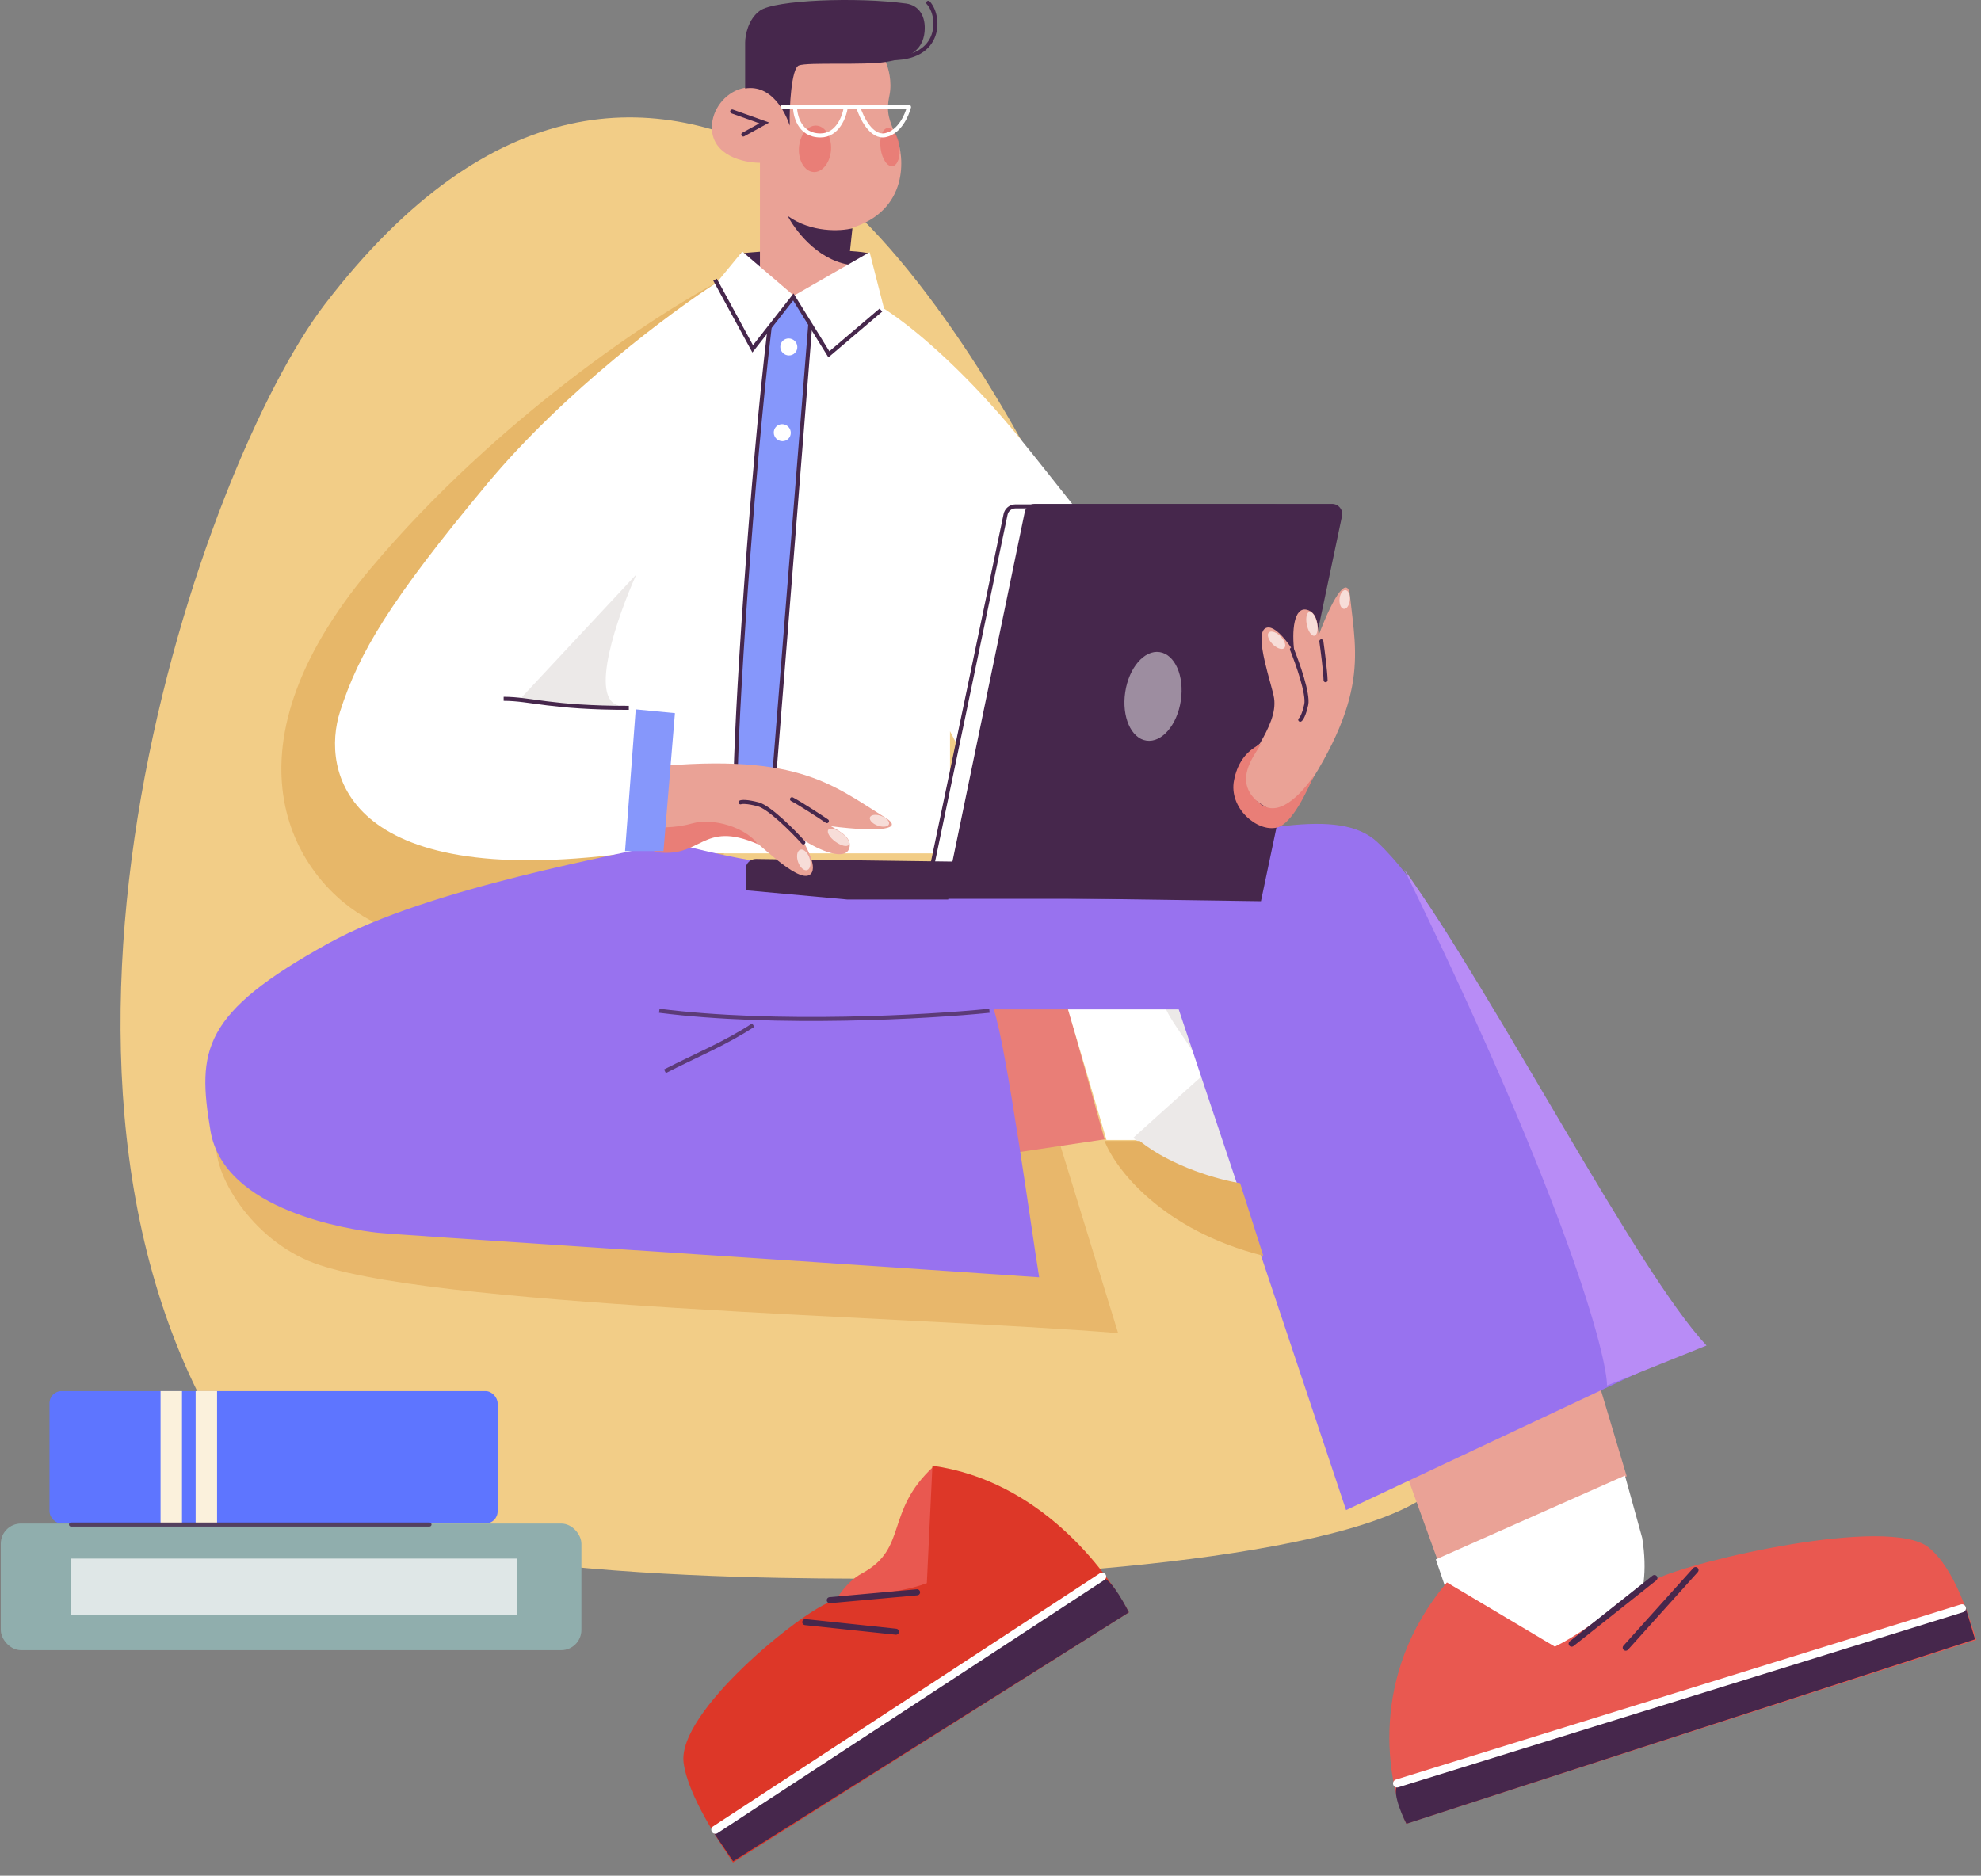 <svg width="982" height="930" viewBox="0 0 982 930" fill="none" xmlns="http://www.w3.org/2000/svg">
<rect x="0" y="0" width="982" height="930" fill="#808080" stroke="none"/>
<path d="M391.922 80.642C445.247 110.204 499.561 202.337 520.052 244.709C592.387 393.749 733.058 699.663 717.06 730.998C697.063 770.167 520.051 782.731 437.099 782.731C370.738 782.731 155.441 782.731 115.664 721.39C-6.541 532.935 100.927 229.351 160.918 151.012C243.564 43.09 325.264 43.69 391.922 80.642Z" fill="#F2CD87"/>
<path d="M153.01 625.206C122.57 612.346 103.86 579.274 107.549 563.33H524.215L554.259 660.973C450.818 652.54 206.925 647.983 153.01 625.206Z" fill="#E4B061" fill-opacity="0.74"/>
<path d="M183.884 281.697C246.586 207.193 325.271 155.679 356.775 139.235C422.427 551.96 268.869 522.669 183.884 456.432C147.462 437.53 105.507 374.828 183.884 281.697Z" fill="#E4B061" fill-opacity="0.77"/>
<path d="M241.442 239.95C280.014 193.604 333.76 153.861 355.812 139.782C375.372 145.389 404.924 152.939 412.998 145.762C423.089 136.792 466.445 169.683 504.195 215.656C522.812 238.328 547.925 271.844 560.633 284.054C571.846 261.628 575.784 343.975 592.604 317.438L643.995 266.046C622.317 418.54 600.625 423.092 550.541 423.092C510.474 423.092 480.773 382.726 470.93 362.543L470.93 423.092L310.214 423.092C170.054 441.407 159.215 381.979 168.559 352.825C177.903 323.672 193.227 297.883 241.442 239.95Z" fill="white"/>
<path d="M402.352 162.125L393.661 147.105L381.06 162.125C373.412 225.385 366.865 340.742 364.547 390.513H384.102C383.059 369.662 395.834 229.567 402.352 162.125Z" fill="#8697FB"/>
<path d="M366.72 125.674C391.405 122.992 424.975 123.771 430.819 125.674L393.79 145.947L366.72 125.674Z" fill="#46274C"/>
<rect x="24.536" y="689.721" width="222.141" height="65.677" rx="6" fill="#5E75FF"/>
<rect x="0.391" y="755.398" width="287.818" height="62.779" rx="10" fill="#90AEAD"/>
<rect x="79.59" y="689.721" width="10.624" height="65.677" fill="#FBF1DC"/>
<rect x="96.975" y="689.721" width="10.624" height="65.677" fill="#FBF1DC"/>
<rect x="35.16" y="772.781" width="221.176" height="28.009" fill="white" fill-opacity="0.71"/>
<path d="M35.188 755.888H212.902" stroke="#46274C" stroke-opacity="0.81" stroke-width="2" stroke-linecap="round"/>
<path d="M427.317 780.086C418.265 784.974 411.795 796.222 410.258 802.677C422.86 802.677 455.072 790.782 462.817 783.774C470.563 776.766 466.044 743.049 462.817 727.066C438.382 749.657 450.369 767.638 427.317 780.086Z" fill="#E95850"/>
<path d="M440.892 47.38C442.359 40.36 440.281 33.34 439.058 30.708C426.833 24.858 400.55 14.913 393.215 21.933C385.88 28.953 388.936 50.012 391.381 59.664C378.545 30.708 352.873 45.625 352.873 63.174C352.873 77.213 368.765 80.723 376.711 80.723V139.514C396.515 155.659 413.691 146.241 419.804 139.514L421.638 113.19C450.977 104.415 448.227 77.213 444.559 68.439C440.892 59.664 439.058 56.154 440.892 47.38Z" fill="#EAA296"/>
<ellipse cx="4.691" cy="9.543" rx="4.691" ry="9.543" transform="matrix(0.987 -0.16 0.136 0.991 435.245 64.233)" fill="#E9746E" fill-opacity="0.78"/>
<ellipse cx="7.985" cy="11.509" rx="7.985" ry="11.509" transform="matrix(0.985 0.175 -0.118 0.993 397.493 60.959)" fill="#E9746E" fill-opacity="0.78"/>
<path d="M390.464 107.048C402.2 115.472 416.747 114.653 422.554 113.191L420.603 131.2C404.467 128.392 393.826 113.483 390.464 107.048Z" fill="#46274C"/>
<path d="M369.379 43.873C382.582 41.767 389.353 55.853 391.492 62.288C391.187 53.513 392.3 33.869 395.968 32.465C400.552 30.71 428.058 32.465 439.06 30.71C450.062 28.955 457.398 25.445 458.315 15.793C459.048 8.072 455.564 2.63 449.146 1.754C424.639 -1.593 384.049 -0.001 376.714 5.263C370.846 9.475 369.379 17.548 369.379 21.058V43.873Z" fill="#46274C"/>
<path d="M362.958 55.282L378.888 60.966L368.459 66.689" stroke="#46274C" stroke-width="2" stroke-linecap="round"/>
<path d="M419.304 53.013C418.658 57.725 415.233 67.149 406.702 67.149C396.04 67.149 394.101 56.782 394.101 53.013" stroke="white" stroke-width="2"/>
<path d="M450.59 53.013C449.62 57.054 445.937 65.509 438.957 67.001C431.978 68.493 427.002 58.297 425.387 53.013" stroke="white" stroke-width="2"/>
<path d="M450.59 53.013H388.016" stroke="white" stroke-width="2" stroke-linecap="round"/>
<path d="M354.869 140.633L367.968 124.727L393.533 146.597L431.08 125.025L438.422 153.731C377.877 147.268 360.992 146.935 354.869 140.633Z" fill="white"/>
<path d="M381.497 162.566C372.682 236.287 364.55 357.823 364.55 392.721" stroke="#46274C" stroke-width="2"/>
<path d="M401.687 160.539L384.102 380.795" stroke="#46274C" stroke-width="2"/>
<path d="M436.679 153.732L410.889 175.669L393.269 147.246L373.117 172.96L354.455 138.663" stroke="#46274C" stroke-width="2"/>
<ellipse cx="4.246" cy="4.194" rx="4.246" ry="4.194" transform="matrix(-0.925 -0.381 -0.37 0.929 396.498 169.739)" fill="white"/>
<ellipse cx="4.246" cy="4.194" rx="4.246" ry="4.194" transform="matrix(-0.925 -0.381 -0.37 0.929 393.266 212.249)" fill="white"/>
<path d="M460.156 1.391C466.671 8.384 466.807 31.407 437.651 28.592" stroke="#46274C" stroke-width="2" stroke-linecap="round"/>
<path d="M558.354 287.586C556.326 300.986 552.27 330.083 552.27 339.272" stroke="#46274C" stroke-width="2" stroke-linecap="round"/>
<ellipse cx="5.436" cy="3.134" rx="5.436" ry="3.134" transform="matrix(-0.971 -0.241 -0.233 0.972 393.476 402.822)" fill="white" fill-opacity="0.63"/>
<path d="M806.368 731.941L792.01 683.973L694.788 724.215L712.62 773.502L806.368 731.941Z" fill="#EAA296"/>
<path d="M805.501 731.615L814.062 762.551C824.552 828.236 761.82 831.067 729.143 824.272L711.754 773.176L805.501 731.615Z" fill="white"/>
<path d="M770.769 816.435L717.25 784.597C678.173 830.735 687.553 883.583 697.128 904.24L979.723 813.072C976.578 803.022 969.169 777.793 956.053 767.254C936.094 751.216 838.259 774.059 820.835 783.005C806.896 790.162 790.083 806.903 770.769 816.435Z" fill="#E95850"/>
<path d="M974.178 796.332L693.817 884.453C689.193 885.906 694.111 898.263 697.148 904.26L979.048 812.797L974.178 796.332Z" fill="#46274C"/>
<path d="M840.491 778.47L805.886 816.956" stroke="#46274C" stroke-width="3" stroke-linecap="round"/>
<path d="M820.101 782.415L779.087 814.958" stroke="#46274C" stroke-width="3" stroke-linecap="round"/>
<path d="M972.555 797.431L692.537 884.256" stroke="white" stroke-width="4" stroke-linecap="round"/>
<path d="M528.566 496.916L479.942 491.78L503.102 571.525L547.541 564.911L528.566 496.916Z" fill="#E97E77"/>
<path d="M528.957 498.891L562.56 495.729C621.18 494.81 607.801 539.3 595.828 558.825L570.861 565.216L548.501 565.216L528.957 498.891Z" fill="white"/>
<path d="M596.852 532.561L561.77 564.12C594.259 592.04 639.209 589.397 658.818 585.249L633.032 403.764C623.775 404.852 600.627 407.283 589.082 414.463C571.516 425.387 572.922 487.483 577.38 498.953C580.946 508.128 592.242 519.879 596.852 532.561Z" fill="#ECE9E8"/>
<path d="M617.556 405.763L641.131 585.617C641.52 588.584 653.099 586.6 658.84 585.237L632.668 404.155L617.556 405.763Z" fill="#46274C"/>
<path d="M577.144 486.483L603.869 511.008" stroke="#46274C" stroke-width="3" stroke-linecap="round"/>
<path d="M618.198 406.856L640.721 586.389" stroke="white" stroke-width="4" stroke-linecap="round"/>
<path d="M258.264 346.102L315.449 284.805C306.062 305.666 291.656 346.862 306.995 349.84H310.964C309.464 350.071 308.145 350.063 306.995 349.84H283.472L258.264 346.102Z" fill="#ECE9E8"/>
<path d="M249.665 346.474C263.185 346.474 272.867 350.959 311.709 350.959" stroke="#46274C" stroke-width="2"/>
<path d="M162.893 467.663C213.194 439.93 307.088 423.959 332.485 417.567C515.122 467.661 644.332 381.572 682.797 417.565C721.263 453.559 764.173 555.027 840.469 667.298L667.263 748.734L584.303 500.473H492.589C498.914 518.658 511.423 610.682 515.122 633.3C371.226 623.417 197.66 612.344 187.008 611.164C173.692 609.688 110.991 600.483 104.333 560.654C97.676 520.825 100.017 502.329 162.893 467.663Z" fill="#9872EF"/>
<path d="M503.366 251.077H631.343C634.317 251.077 636.633 253.658 636.314 256.615L615.996 444.652H458.858L498.472 255.055C498.956 252.738 500.999 251.077 503.366 251.077Z" fill="white" stroke="#46274C" stroke-width="2" stroke-linecap="round"/>
<path d="M374.71 425.904L472.435 427.181L470.042 445.99H420.07L369.645 441.395V430.904C369.645 428.117 371.923 425.868 374.71 425.904Z" fill="#46274C"/>
<path d="M512.889 249.842H660.349C663.525 249.842 665.896 252.764 665.242 255.871L625.066 446.836L468.533 444.582L507.993 253.829C508.473 251.507 510.518 249.842 512.889 249.842Z" fill="#46274C"/>
<ellipse cx="13.944" cy="22.193" rx="13.944" ry="22.193" transform="matrix(-0.989 -0.147 -0.147 0.989 588.616 325.374)" fill="white" fill-opacity="0.47"/>
<path d="M490.478 501.153C460.203 504.227 385.084 508.53 326.808 501.153" stroke="#46274C" stroke-opacity="0.73" stroke-width="2"/>
<path d="M637.01 406.379L613.356 391.008C609.422 384.889 617.078 373.334 621.312 371.508L624.574 368.594C628.926 360.992 632.622 353.383 631.578 346.191C630.65 339.791 621.427 314.699 627.293 311.487C631.985 308.917 639.594 320.307 641.664 323.535C640.186 312.757 641.452 300.725 647.843 302.334C652.955 303.62 653.337 309.802 653.61 315.093C661.88 293.265 668.182 285.882 669.182 295.32C672.416 325.859 679.431 347.939 637.01 406.379Z" fill="#EAA296"/>
<path d="M655.004 317.975C655.655 322.56 656.987 332.836 657.105 337.257" stroke="#46274C" stroke-width="2" stroke-linecap="round"/>
<path d="M640.432 321.966C643.263 328.929 648.641 344.158 647.51 349.362C646.379 354.566 645.056 356.52 644.536 356.847" stroke="#46274C" stroke-width="2" stroke-linecap="round"/>
<ellipse cx="6.014" cy="2.609" rx="6.014" ry="2.609" transform="matrix(-0.174 -0.985 1 -0.018 648.765 315.284)" fill="white" fill-opacity="0.63"/>
<ellipse cx="4.639" cy="2.609" rx="4.639" ry="2.609" transform="matrix(0.15 -0.989 0.953 0.303 663.395 301.035)" fill="white" fill-opacity="0.63"/>
<ellipse cx="5.421" cy="2.778" rx="5.421" ry="2.778" transform="matrix(-0.676 -0.737 0.813 -0.582 634.21 323.068)" fill="white" fill-opacity="0.63"/>
<path d="M626.208 622.626C575.924 609.975 552.811 579.404 547.54 565.7H564.934C581.063 578.666 604.861 585.07 614.744 586.652L626.208 622.626Z" fill="#E4B061"/>
<path d="M315.683 381L317.632 408.444C321.363 414.681 336.536 413.557 340.564 410.795L345.108 409.373C354.721 409.22 363.988 409.631 370.302 413.9C375.92 417.698 394.941 437.363 401.173 433.855C406.159 431.049 399.369 419.195 397.399 415.91C406.907 422.233 419.093 426.798 420.999 420.578C422.524 415.602 416.82 412.374 411.908 409.657C437.235 412.831 447.689 410.908 439.205 405.623C411.749 388.521 394.419 372.157 315.683 381Z" fill="#EAA296"/>
<path d="M409.902 407.112C405.868 404.402 396.761 398.439 392.598 396.263" stroke="#46274C" stroke-width="2" stroke-linecap="round"/>
<path d="M398.23 417.701C393.097 412.012 381.436 400.264 375.851 398.788C370.265 397.312 367.684 397.526 367.091 397.818" stroke="#46274C" stroke-width="2" stroke-linecap="round"/>
<ellipse cx="6.329" cy="2.625" rx="6.329" ry="2.625" transform="matrix(0.806 0.58 0.552 -0.842 409.11 413.71)" fill="white" fill-opacity="0.63"/>
<ellipse cx="5.031" cy="2.558" rx="5.031" ry="2.558" transform="matrix(0.946 0.309 0.228 -0.977 430.615 407.89)" fill="white" fill-opacity="0.63"/>
<path d="M329.619 531.142C345.229 523.15 359.619 517.343 373.384 508.265" stroke="#46274C" stroke-opacity="0.73" stroke-width="2"/>
<ellipse cx="5.366" cy="2.986" rx="5.366" ry="2.986" transform="matrix(0.343 0.934 0.926 -0.393 393.824 422.506)" fill="white" fill-opacity="0.63"/>
<path d="M324.352 422.348C348.174 426.193 347.549 406.276 375.802 418.594C369.529 410.224 353.577 405.264 342.868 408.319C334.3 410.762 325.38 410.247 324.352 410.014L324.352 422.348Z" fill="#E97E77"/>
<path d="M328.904 421.974L334.571 353.583L315.136 351.714L309.842 421.974L328.904 421.974Z" fill="#8697FB"/>
<path d="M696.105 431.075C778.631 600.278 796.612 673.583 796.612 686.954L845.943 667.129C811.642 630.614 742.209 495.621 696.105 431.075Z" fill="#B88CF6"/>
<path d="M459.445 784.952L462.214 726.729C515.008 734.061 548.071 777.85 559.593 799.395L363.349 923.464C357.066 914.003 341.077 890.58 338.882 874.034C335.543 848.856 396.811 799.535 411.455 794.314C423.171 790.138 443.506 791.02 459.445 784.952Z" fill="#DD3728"/>
<path d="M353.02 907.504L545.932 782.716C549.114 780.658 556.368 793 559.598 799.429L363.439 922.813L353.02 907.504Z" fill="#46274C"/>
<path d="M399.19 804.269L444.128 809.03" stroke="#46274C" stroke-width="3" stroke-linecap="round"/>
<path d="M411.333 793.392L454.593 789.488" stroke="#46274C" stroke-width="3" stroke-linecap="round"/>
<path d="M625.103 398.804C610.254 388.006 621.722 374.83 625.103 368.836C619.11 371.602 613.761 376.674 611.733 386.817C608.966 400.648 623.258 412.635 632.94 410.33C640.685 408.486 648.154 391.581 651.381 384.512C647.232 390.505 635.246 406.181 625.103 398.804Z" fill="#E97E77"/>
<path d="M354.588 907.205L546.355 781.703" stroke="white" stroke-width="4" stroke-linecap="round"/>
</svg>
